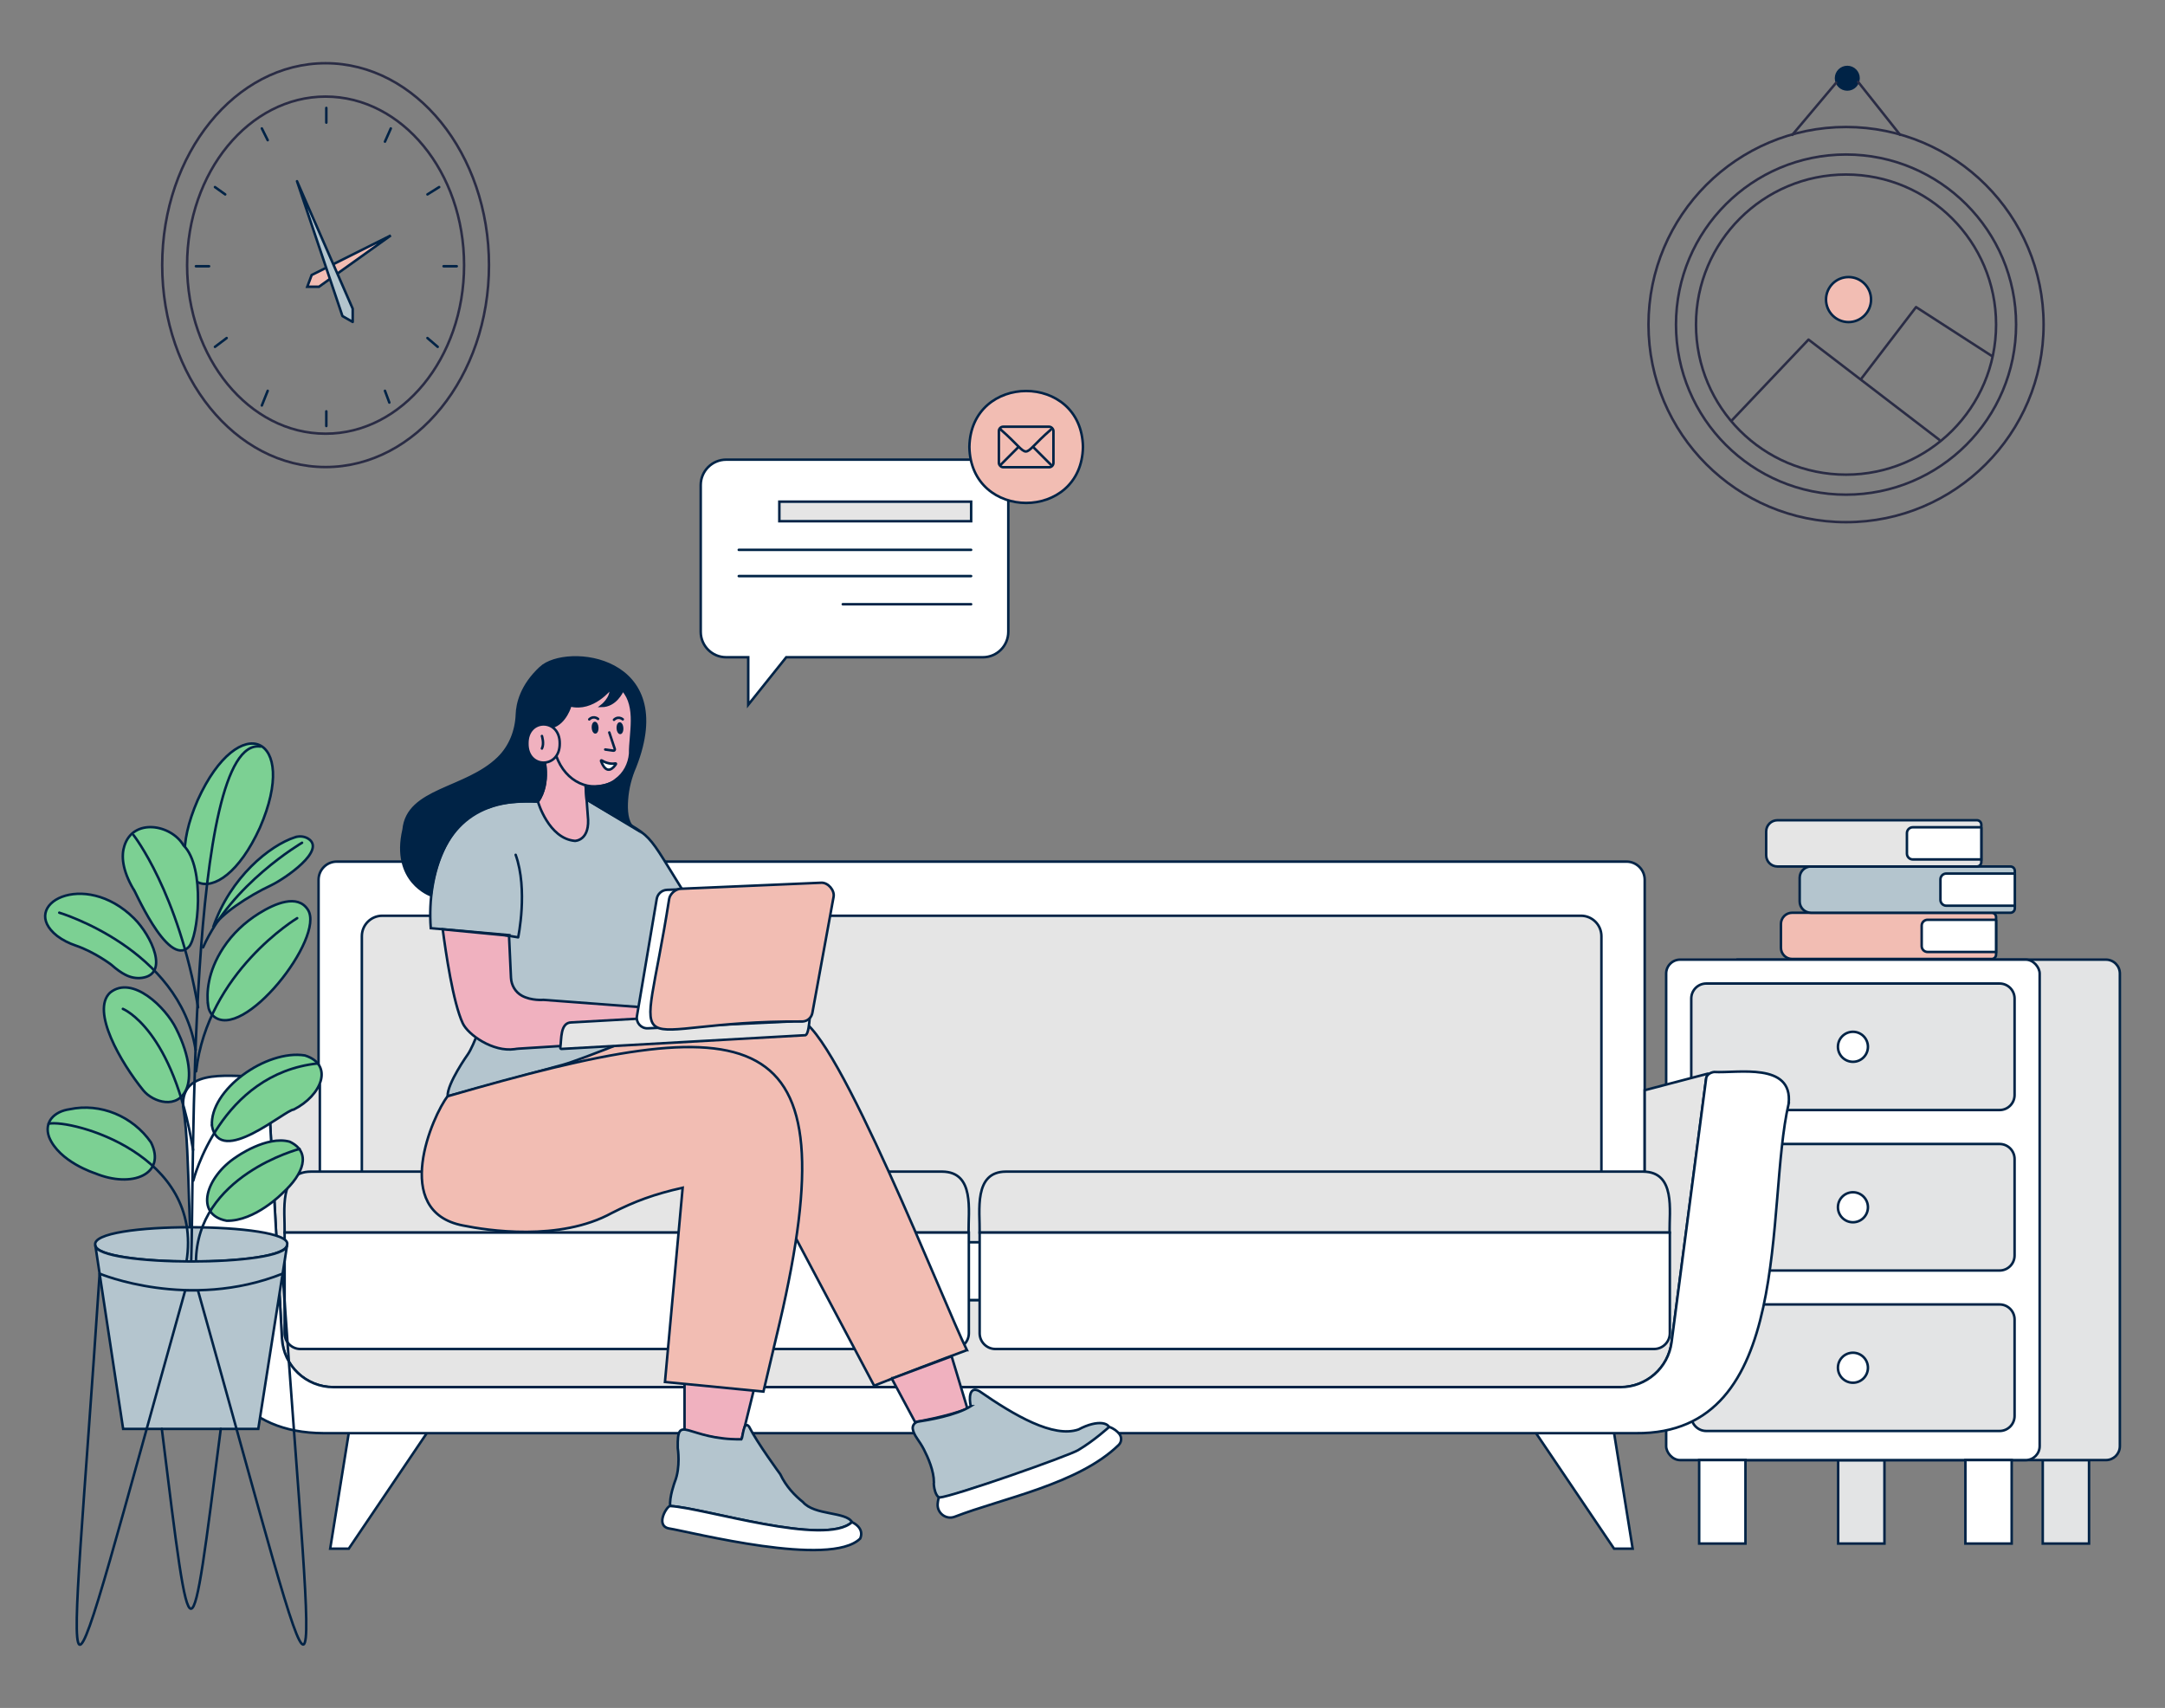 <?xml version="1.0" encoding="UTF-8"?>
<svg xmlns="http://www.w3.org/2000/svg" id="a" width="865.76" height="682.89" viewBox="0 0 865.76 682.89">
  <rect x="0" y="0" width="865.76" height="682.89" fill="#808080" stroke="none"/>
  <g>
    <path d="M393.04,183.78h-102.65c-5.62,0-10.18,4.56-10.18,10.18v58.65c0,5.62,4.56,10.18,10.18,10.18h8.82v19l15.2-19h78.62c5.62,0,10.18-4.56,10.18-10.18v-58.65c0-5.62-4.56-10.18-10.18-10.18Z" fill="#fff" stroke="#002346" stroke-miterlimit="10"></path>
    <g>
      <rect x="735.06" y="583.78" width="18.51" height="33.38" fill="#e3e4e5" stroke="#002346" stroke-miterlimit="10"></rect>
      <rect x="816.87" y="583.78" width="18.51" height="33.38" fill="#e3e4e5" stroke="#002346" stroke-miterlimit="10"></rect>
      <path d="M694.37,383.69h147.76c3.08,0,5.58,2.5,5.58,5.58v188.94c0,3.08-2.5,5.58-5.58,5.58h-147.76v-200.11Z" fill="#e3e4e5" stroke="#002346" stroke-miterlimit="10"></path>
      <rect x="666.28" y="383.69" width="149.36" height="200.11" rx="5.58" ry="5.58" fill="#fff" stroke="#002346" stroke-miterlimit="10"></rect>
      <rect x="679.48" y="583.78" width="18.51" height="33.38" fill="#fff" stroke="#002346" stroke-miterlimit="10"></rect>
      <rect x="785.94" y="583.78" width="18.51" height="33.38" fill="#fff" stroke="#002346" stroke-miterlimit="10"></rect>
      <g>
        <path d="M676.32,437.83v-38.59c0-3.31,2.69-6,6-6h117.29c3.31,0,6,2.69,6,6v38.59c0,3.31-2.69,6-6,6h-117.29c-3.31,0-6-2.69-6-6Z" fill="#e3e4e5" stroke="#002346" stroke-miterlimit="10"></path>
        <circle cx="740.97" cy="418.54" r="6" fill="#fff" stroke="#002346" stroke-miterlimit="10"></circle>
      </g>
      <g>
        <path d="M676.32,501.99v-38.59c0-3.31,2.69-6,6-6h117.29c3.31,0,6,2.69,6,6v38.59c0,3.31-2.69,6-6,6h-117.29c-3.31,0-6-2.69-6-6Z" fill="#e3e4e5" stroke="#002346" stroke-miterlimit="10"></path>
        <circle cx="740.97" cy="482.7" r="6" fill="#fff" stroke="#002346" stroke-miterlimit="10"></circle>
      </g>
      <g>
        <path d="M676.32,566.15v-38.59c0-3.31,2.69-6,6-6h117.29c3.31,0,6,2.69,6,6v38.59c0,3.31-2.69,6-6,6h-117.29c-3.31,0-6-2.69-6-6Z" fill="#e3e4e5" stroke="#002346" stroke-miterlimit="10"></path>
        <circle cx="740.97" cy="546.86" r="6" fill="#fff" stroke="#002346" stroke-miterlimit="10"></circle>
      </g>
    </g>
    <path d="M680.39,458.03c6.5-.09,6.5,10.11,0,10.01-6.49,.09-6.5-10.11,0-10.01Z" fill="#fff"></path>
    <path d="M680.39,526.57c6.5-.09,6.5,10.11,0,10.01-6.49,.09-6.5-10.11,0-10.01Z" fill="#fff"></path>
    <rect x="653.93" y="440.58" width="43.42" height="6.47" fill="#ecab73"></rect>
    <rect x="653.93" y="440.58" width="43.42" height="6.47" opacity=".2"></rect>
    <path d="M657.7,519.87H127.39v-168.09c0-4.02,3.26-7.28,7.28-7.28H650.42c4.02,0,7.28,3.26,7.28,7.28v168.09Z" fill="#fff" stroke="#002346" stroke-miterlimit="10"></path>
    <path d="M640.39,496.69H144.7v-122.37c0-4.52,3.66-8.18,8.18-8.18h479.33c4.52,0,8.18,3.66,8.18,8.18v122.37Z" fill="#e5e5e5" stroke="#002346" stroke-miterlimit="10"></path>
    <polygon points="139.91 570.21 132.04 619.2 139.47 619.2 172.27 570.65 139.91 570.21" fill="#fff" stroke="#002346" stroke-miterlimit="10"></polygon>
    <polygon points="645.01 570.21 652.88 619.2 645.44 619.2 612.64 570.65 645.01 570.21" fill="#fff" stroke="#002346" stroke-miterlimit="10"></polygon>
    <path d="M682.99,429.27c.18-.05,.31,.17,.18,.3-.49,.49-.83,1.15-.93,1.89l-13.79,105.23c-1.35,10.27-10.09,17.94-20.45,17.94H133.3c-10.94,0-19.99-8.56-20.57-19.49l-5.58-101.87c-.07-1.37-1.03-2.51-2.31-2.82l23.06,3.41v86.01H657.7v-83.97l25.29-6.63Z" fill="#e5e5e5" stroke="#002346" stroke-miterlimit="10"></path>
    <path d="M715.27,441.24c-9.52,41.05,2.73,132.41-61.08,131.79,0,0-524.74,0-524.74,0-65.5-.22-49.56-88.54-56.21-130.64-.93-16.22,20.94-11.46,30.79-12.08,1.68,.06,3.01,1.24,3.13,2.95,0,0,5.58,101.87,5.58,101.87,.59,10.93,9.63,19.49,20.57,19.49H648c10.36,0,19.1-7.68,20.45-17.94l13.79-105.23c.09-1.73,1.74-2.64,3.23-2.84,9.34,.56,31.53-4.03,29.8,12.63Z" fill="#fff" stroke="#002346" stroke-miterlimit="10"></path>
    <path d="M387.32,492.82H113.82c.16-8.58-2.52-24.34,10.5-24.37,0,0,252.5,0,252.5,0,13.02,.13,10.38,15.68,10.5,24.37Z" fill="#e5e5e5" stroke="#002346" stroke-miterlimit="10"></path>
    <path d="M381.12,539.37H120.13c-3.48,0-6.31-2.82-6.31-6.31v-40.23H387.43v40.23c0,3.48-2.82,6.31-6.31,6.31Z" fill="#fff" stroke="#002346" stroke-miterlimit="10"></path>
    <path d="M667.64,492.82H391.75c.16-8.58-2.52-24.34,10.5-24.37,0,0,254.89,0,254.89,0,13.02,.13,10.38,15.68,10.5,24.37Z" fill="#e5e5e5" stroke="#002346" stroke-miterlimit="10"></path>
    <path d="M661.44,539.37H398.06c-3.48,0-6.31-2.82-6.31-6.31v-40.23h276v40.23c0,3.48-2.82,6.31-6.31,6.31Z" fill="#fff" stroke="#002346" stroke-miterlimit="10"></path>
    <path d="M387.65,178.71c.51,29.84,44.9,29.84,45.41,0-.51-29.84-44.9-29.84-45.41,0Z" fill="#f2bdb3" stroke="#002346" stroke-miterlimit="10"></path>
    <rect x="311.65" y="200.58" width="76.7" height="7.82" fill="#e5e5e5" stroke="#002346" stroke-miterlimit="10"></rect>
    <line x1="388.34" y1="219.85" x2="295.43" y2="219.85" fill="none" stroke="#002346" stroke-linecap="round" stroke-linejoin="round"></line>
    <line x1="388.34" y1="230.34" x2="295.43" y2="230.34" fill="none" stroke="#002346" stroke-linecap="round" stroke-linejoin="round"></line>
    <line x1="388.34" y1="241.59" x2="337.02" y2="241.59" fill="none" stroke="#002346" stroke-linecap="round" stroke-linejoin="round"></line>
    <path d="M386.65,539.83c-9.05,3.47-27.95,10.72-37.09,14.22l-35.44-66.78-5.69-3.93-84.52-58.39,5.71-22.32c22.2,2.54,67.6,4.85,90.06,5.05,14.76,3.43,58.22,114.73,66.98,132.15Z" fill="#fff"></path>
    <path d="M386.65,539.83c-9.31,3.39-27.92,10.51-37.09,14.22l-35.44-66.78-5.69-3.93-84.52-58.39,5.71-22.32c22.2,2.54,67.6,4.85,90.06,5.05,14.76,3.43,58.22,114.73,66.98,132.15Z" fill="#f2bdb3" stroke="#002346" stroke-miterlimit="10"></path>
    <path d="M272.99,355.95v51.04c-6.88,3.13-40.69,16.77-47.84,18.72-25.94,7.08-46.16,12.61-46.16,12.61-.2-5.12,8.08-16.75,8.08-16.75,4.98-7.16,15.54-44.18,16.55-47.68l-31.36-2.77c-1.73-23.07,7.66-44.61,23.39-48.39,6.73-3.01,19.47-2.21,19.47-2.21l19.09-1.14c28.81,17.68,21.43,8.62,38.79,36.57Z" fill="#b4c5ce" stroke="#002346" stroke-miterlimit="10"></path>
    <path d="M256.47,402.7v13.5l-49.06,3.08c-.56,.03-1.11,.12-1.66,.2-8.59,1.22-18.54-5.7-20.7-10.33-3.9-8.35-6.81-28.52-8.01-37.58l26.39,2.53c.07,0,.13,.07,.13,.14l.77,16.68c.14,2.98,1.74,5.75,4.35,7.19,3.84,2.1,8.63,1.66,8.63,1.66l39.17,2.94Z" fill="#f0b1bf" stroke="#002346" stroke-miterlimit="10"></path>
    <path d="M321.82,413.92l-97.29,5.47c-.28,.02-.51-.23-.47-.5,.52-3.35-.14-10.09,4.48-10.1,0,0,95.71-5.39,95.71-5.39-.51,.99-.44,10.84-2.44,10.53Z" fill="#e5e5e5" stroke="#002346" stroke-miterlimit="10"></path>
    <path d="M315.96,408.43l-56.91,2.72c-2.68,.13-4.79-2.25-4.34-4.89l7.91-46.84c.34-2.04,2.07-3.56,4.14-3.63l57.32-2.14c2.68-.1,4.77,2.31,4.29,4.95l-8.48,46.4c-.35,1.92-1.98,3.35-3.93,3.44Z" fill="#fff" stroke="#002346" stroke-miterlimit="10"></path>
    <path d="M301.92,385.54c.09,8.69-10.47,8.69-10.38,0-.09-8.69,10.47-8.69,10.38,0Z" fill="none" stroke="#ec1c24" stroke-miterlimit="10" stroke-width=".25"></path>
    <path d="M356.61,551.21l9.33,17.37s12.88-2.15,20.92-5.36l-6.32-20.94-23.94,8.94Z" fill="#f0b1bf" stroke="#002346" stroke-miterlimit="10"></path>
    <path d="M273.74,551.23v20.5s12.57,4.29,22.76,4.02l5.37-21.77-28.13-2.75Z" fill="#f0b1bf" stroke="#002346" stroke-miterlimit="10"></path>
    <path d="M340.71,608.59c-10.91,9.84-58.79-5.65-72.69-6.42-.45-3.47,1.81-9.65,1.81-9.65,2.42-5.89,1.2-13.56,1.2-13.56-.28-14.46,3.57-3.18,25.48-3.49,.57-.76,.79-7.72,2.99-5.13,3.29,6.56,12.51,19.09,12.51,19.09,2.31,4.92,5.88,8.6,9.05,11.11,4.67,5.47,17.24,3.78,19.66,8.06Z" fill="#b4c5ce" stroke="#002346" stroke-miterlimit="10"></path>
    <path d="M343.95,615.19c-11.97,11.7-67.1-2.55-76.65-4.11-5.34-1.29-.5-9.12,.72-8.92,13.22,.67,62.11,16.29,72.69,6.42,5.45,2.76,3.24,6.6,3.24,6.6Z" fill="#fff" stroke="#002346" stroke-miterlimit="10"></path>
    <path d="M391.99,600.95c-1.68,3.87-9.66,2.73-13.32,3.25-1.3-3.64,.4-7.6,.4-7.6,3.97,1.82,11.77,.88,12.92,4.35Z" fill="#fff" opacity=".2"></path>
    <path d="M217.36,302.41s3.02,10.56-2.24,18.11c0,0,4.23,14.79,14.79,15.69,0,0,6.34,0,5.13-10.26l-1.21-16.6-10-12.07-6.47,5.13Z" fill="#f0b1bf" stroke="#002346" stroke-miterlimit="10"></path>
    <path d="M254.66,292.41c.34,29.42-33.5,29.44-33.86,0,.43-29.33,33.43-29.33,33.86,0Z" fill="#f0b1bf" stroke="#002346" stroke-miterlimit="10"></path>
    <path d="M216.18,266.95c10.32-9.57,55.27-4.72,37.75,39.74-1.81,4.14-2.92,8.58-3.24,13.09-.31,4.25,.03,8.76,2.31,10.93-4.49-2.72-13.99-8.43-18.44-11.06l-.35-5.16c0-.1,.09-.19,.19-.15,1.41,.49,9.01,.29,11.85-2.57,3.38-2.42,5.4-6.33,5.74-10.46-.09-7.77,3.06-18.59-2.94-25.47-.35,.79-2.92,6.39-8.5,6.42,0,0,4.23-3.24,3.62-7.01,0,0-7.01,9.05-16.07,6.79,0,0-1.92,7.01-7.3,8.6-.47,1.61-2.98,10.17-3.44,11.77,0,0,3.12,10.41-2.24,18.12-23.87-1.66-39.32,9.82-42.85,37.41,0,0-15.7-5.43-10.87-26.25,1.58-16.35,24.85-15.9,37.89-28.6,4.7-4.57,7.17-10.91,7.41-17.46,.15-4.26,1.74-11.5,9.48-18.68Z" fill="#002346" stroke="#002346" stroke-miterlimit="10"></path>
    <path d="M223.83,297.28c.12,10.19-13.05,10.19-12.93,0-.12-10.19,13.05-10.19,12.93,0Z" fill="#f0b1bf" stroke="#002346" stroke-miterlimit="10"></path>
    <path d="M311.81,528.79c-1.18,5.06-6.52,27.61-6.52,27.61l-39.38-3.84,7.08-77.67c-11.58,2.6-19.24,5.49-28.28,10.08-20.95,11.53-50.05,6.97-59.54,5.03-29.11-5.55-12.06-44.19-6.18-51.67,123.19-35.72,161.33-32.16,132.82,90.47Z" fill="#f2bdb3" stroke="#002346" stroke-miterlimit="10"></path>
    <path d="M320.93,408.43c-73.49-.46-64.55,22.65-53.34-49.02,.34-2.04,2.55-3.98,4.62-4.05l56.24-2.42c2.68-.1,5.38,3.01,4.89,5.65l-8.48,46.4c-.35,1.92-1.98,3.35-3.93,3.44Z" fill="#f2bdb3" stroke="#002346" stroke-miterlimit="10"></path>
    <g>
      <rect x="399.44" y="170.61" width="21.82" height="16.2" rx="1.73" ry="1.73" fill="none" stroke="#002346" stroke-linecap="round" stroke-linejoin="round"></rect>
      <path d="M400.21,171.78c13.33,11.67,6.7,11.61,20,0" fill="none" stroke="#002346" stroke-linecap="round" stroke-linejoin="round"></path>
      <line x1="407.21" y1="178.78" x2="400.21" y2="185.78" fill="none" stroke="#002346" stroke-linecap="round" stroke-linejoin="round"></line>
      <line x1="413.21" y1="178.78" x2="420.21" y2="185.78" fill="none" stroke="#002346" stroke-linecap="round" stroke-linejoin="round"></line>
    </g>
    <g>
      <path d="M114.85,497.54c.05,9.35-76.21,8.85-76.74,.36-2.55-9.8,78.49-9.29,76.74-.36Z" fill="#b4c5ce" stroke="#002346" stroke-miterlimit="10"></path>
      <path d="M103.95,330.89c-16.59,36.49-40.85,25.69-24.86-11.06,16.58-36.49,40.85-25.69,24.86,11.06Z" fill="#7cd093" stroke="#002346" stroke-miterlimit="10"></path>
      <path d="M90.63,488.09c-13.12-2.46-8.21-17.64,3.84-25.49,0,0,12.17-8.69,21.39-6.11,8.85,4.24,5.5,12.95-2.83,20.52,0,0-11.02,11.33-22.4,11.08Z" fill="#7cd093" stroke="#002346" stroke-miterlimit="10"></path>
      <path d="M60.36,456.74c6.31,12.62-7.41,18.57-22.39,12.36,0,0-14.31-4.51-18.33-14.45-2.16-5.97,1.95-10.24,8.16-11.13,12.44-2.64,25.29,2.81,32.56,13.22Z" fill="#7cd093" stroke="#002346" stroke-miterlimit="10"></path>
      <path d="M84.76,450.18c-1.01-14.35,21.65-30.67,37.17-28.18,11.74,3.74,6.62,16.06-4.48,21.63-3.36,.06-29.52,23.22-32.7,6.55Z" fill="#7cd093" stroke="#002346" stroke-miterlimit="10"></path>
      <path d="M44,396.9c-7.72,7.3,4.36,28.03,13.3,39.05,3.91,4.83,13.91,7.83,17.35-.76,1.62-4.04,1.66-12.29-4.23-23.94-4.06-8.29-17.44-21.61-26.42-14.35Z" fill="#7cd093" stroke="#002346" stroke-miterlimit="10"></path>
      <path d="M50.12,389.75c-1.68-.88-3.55-2.19-5.61-4.03,0,0-6.57-5.04-14.28-7.68-2.65-.9-5.18-2.15-7.4-3.84-15.72-12.43,10.76-26.94,30.81-6.98,6.95,6.92,14.1,22.27,3.14,23.75-2.28,.31-4.61-.16-6.65-1.23Z" fill="#7cd093" stroke="#002346" stroke-miterlimit="10"></path>
      <path d="M49.74,338.17c-1.23,3.86-.98,9.51,3.66,17.43-.5-2.16,13.48,31.71,22.09,23,3.69-3.6,6.82-31.79-2.1-40.59-4.99-8.46-20.1-10.99-23.64,.15Z" fill="#7cd093" stroke="#002346" stroke-miterlimit="10"></path>
      <path d="M117.95,334.76c-10.07,3.31-25.78,15.86-32.74,36.03,2.76-5,13.94-12.51,23.25-16.84,5.62-2.72,22.25-14.11,14.71-18.67-1.56-.94-3.49-1.08-5.22-.51Z" fill="#7cd093" stroke="#002346" stroke-miterlimit="10"></path>
      <path d="M83.23,402.15c-.66-4.97-.35-13.46,6.1-23.25,3.65-5.53,8.53-10.13,14.15-13.64,6.48-4.05,15.52-7.93,19.64-1.52,7.08,11.01-26.06,53.31-37.9,42.41-1.13-1.04-1.79-2.49-2-4.01Z" fill="#7cd093" stroke="#002346" stroke-miterlimit="10"></path>
      <path d="M104.19,298.5c-29.33-4.36-26.48,173.23-27.74,206.12" fill="none" stroke="#002346" stroke-linecap="round" stroke-linejoin="round"></path>
      <path d="M119.79,459.38s-41.32,10.64-41.42,45.24" fill="none" stroke="#002346" stroke-linecap="round" stroke-linejoin="round"></path>
      <path d="M19.45,449.29c8.91-1.87,62.19,12.02,55.09,55.33" fill="none" stroke="#002346" stroke-linecap="round" stroke-linejoin="round"></path>
      <path d="M77.3,472.05s10.69-42.74,49.87-46.87" fill="none" stroke="#002346" stroke-linecap="round" stroke-linejoin="round"></path>
      <path d="M49.13,403.38s20.15,7.97,28.08,56.4" fill="none" stroke="#002346" stroke-linecap="round" stroke-linejoin="round"></path>
      <path d="M118.84,367.11s-35.86,21.5-40.41,61.24" fill="none" stroke="#002346" stroke-linecap="round" stroke-linejoin="round"></path>
      <path d="M23.7,364.92s48.12,14.34,54.52,54.87" fill="none" stroke="#002346" stroke-linecap="round" stroke-linejoin="round"></path>
      <path d="M53.4,333.9s17.93,22.78,25.81,68.88" fill="none" stroke="#002346" stroke-linecap="round" stroke-linejoin="round"></path>
      <path d="M120.79,336.96s-28.39,16.59-39.57,41.82" fill="none" stroke="#002346" stroke-linecap="round" stroke-linejoin="round"></path>
      <path d="M114.79,497.94l-11.51,73.38H49.24l-11.12-73.39c.57,8.6,76.07,8.59,76.67,0Z" fill="#b4c5ce" stroke="#002346" stroke-miterlimit="10"></path>
      <path d="M39.84,509.25s35.6,14.93,73.18,0c13.49,194.21,20.09,198.91-33.86,6.69h-5.1c-54.64,195.13-46.85,184.69-34.22-6.69Z" fill="none" stroke="#002346" stroke-linecap="round" stroke-linejoin="round"></path>
      <path d="M64.71,571.32c11.92,96.56,11.37,95.16,23.57,0" fill="none" stroke="#002346" stroke-linecap="round" stroke-linejoin="round"></path>
    </g>
    <ellipse cx="237.95" cy="290.96" rx=".87" ry="1.89" transform="translate(-16.96 14.74) rotate(-3.43)" fill="#002346" stroke="#002346" stroke-miterlimit="10"></ellipse>
    <ellipse cx="247.9" cy="291.18" rx=".87" ry="1.89" transform="translate(-16.96 15.33) rotate(-3.43)" fill="#002346" stroke="#002346" stroke-miterlimit="10"></ellipse>
    <path d="M243.65,292.87l2.21,6.63c.09,.36-.22,.69-.58,.64l-3.26-.47" fill="none" stroke="#002346" stroke-linecap="round" stroke-linejoin="round"></path>
    <path d="M235.64,287.63s1.53-1.7,3.51-.18" fill="none" stroke="#002346" stroke-linecap="round" stroke-linejoin="round"></path>
    <path d="M245.53,287.79s1.53-1.7,3.51-.18" fill="none" stroke="#002346" stroke-linecap="round" stroke-linejoin="round"></path>
    <path d="M240.61,304.03c.93,.58,3.07,1.66,5.48,1.21,.17-.03,.31,.14,.21,.29-.83,1.28-3.65,4.88-5.97-1.26-.07-.17,.13-.34,.28-.24Z" fill="#fff" stroke="#002346" stroke-miterlimit="10"></path>
    <g>
      <path d="M798.21,366.69v14.98c0,.97-.79,1.76-1.76,1.76h-79.78c-2.49,0-4.5-2.02-4.5-4.5v-9.49c0-2.49,2.02-4.5,4.5-4.5h79.78c.97,0,1.76,.79,1.76,1.76Z" fill="#f2bdb3" stroke="#002346" stroke-miterlimit="10"></path>
      <path d="M798.21,367.75v12.87h-27.41c-1.29,0-2.34-1.05-2.34-2.34v-8.18c0-1.29,1.05-2.34,2.34-2.34h27.41Z" fill="#fff" stroke="#002346" stroke-miterlimit="10"></path>
    </g>
    <g>
      <path d="M805.71,348.2v14.98c0,.97-.79,1.76-1.76,1.76h-79.78c-2.49,0-4.5-2.02-4.5-4.5v-9.49c0-2.49,2.02-4.5,4.5-4.5h79.78c.97,0,1.76,.79,1.76,1.76Z" fill="#b4c5ce" stroke="#002346" stroke-miterlimit="10"></path>
      <path d="M805.71,349.26v12.87h-27.41c-1.29,0-2.34-1.05-2.34-2.34v-8.18c0-1.29,1.05-2.34,2.34-2.34h27.41Z" fill="#fff" stroke="#002346" stroke-miterlimit="10"></path>
    </g>
    <g>
      <path d="M792.31,329.71v14.98c0,.97-.79,1.76-1.76,1.76h-79.78c-2.49,0-4.5-2.02-4.5-4.5v-9.49c0-2.49,2.02-4.5,4.5-4.5h79.78c.97,0,1.76,.79,1.76,1.76Z" fill="#e5e5e5" stroke="#002346" stroke-miterlimit="10"></path>
      <path d="M792.31,330.76v12.87h-27.41c-1.29,0-2.34-1.05-2.34-2.34v-8.18c0-1.29,1.05-2.34,2.34-2.34h27.41Z" fill="#fff" stroke="#002346" stroke-miterlimit="10"></path>
    </g>
    <path d="M388.18,562.25c-.67-3.14-.66-8.13,3.36-6.09,14.2,9.84,29.68,18.87,39.76,15.39,7.74-4.16,13.38-2.78,12.24,.79-2.33,2.46-5.89,4.86-9.01,6.72h-.01c.29,2.08-53.97,18.61-57.05,19.79-3.69,1.51-4.25-5.88-4.01-6.18,0-4.56-2.33-9.89-4.01-13.14-.77-1.49-1.68-2.9-2.64-4.27-1.18-1.69-1.68-2.99-1.81-3.97-.2-1.4,.85-2.68,2.25-2.89,3.82-.56,15.15-2.47,20.94-6.15Z" fill="#b4c5ce" stroke="#002346" stroke-miterlimit="10"></path>
    <path d="M431.21,579.78c-4.01,2.37-49.96,18.58-55.62,18.98-.15,.14-.23,.21-.23,.21,0,0-.3,1-.4,2.34-.28,3.69,3.39,6.46,6.84,5.12,19.02-7.35,49.44-13,65.53-28.67,1.22-1.19,1.33-3.11,.27-4.44-.83-1.04-2.11-2.14-4.04-2.8,0,0-6.03,5.51-12.34,9.24Z" fill="#fff" stroke="#002346" stroke-miterlimit="10"></path>
    <path d="M201.21,373.78l6,1s4-19-1-33" fill="none" stroke="#002346" stroke-linecap="round" stroke-linejoin="round"></path>
    <path d="M216.71,294.28s1,3,0,5" fill="none" stroke="#002346" stroke-linecap="round" stroke-linejoin="round"></path>
  </g>
  <circle cx="738.21" cy="129.78" r="79" fill="none" stroke="#2a2c45" stroke-linecap="round" stroke-linejoin="round"></circle>
  <circle cx="738.21" cy="129.78" r="68" fill="none" stroke="#2a2c45" stroke-linecap="round" stroke-linejoin="round"></circle>
  <circle cx="738.21" cy="129.78" r="60" fill="none" stroke="#2a2c45" stroke-linecap="round" stroke-linejoin="round"></circle>
  <circle cx="738.71" cy="31.28" r="4.5" fill="#002346" stroke="#002346" stroke-miterlimit="10"></circle>
  <line x1="734.26" y1="33.09" x2="716.72" y2="53.92" fill="none" stroke="#2a2c45" stroke-linecap="round" stroke-linejoin="round"></line>
  <line x1="743.03" y1="32.73" x2="759.84" y2="53.92" fill="none" stroke="#2a2c45" stroke-linecap="round" stroke-linejoin="round"></line>
  <polyline points="692.49 168.14 723.21 135.78 775.48 175.81" fill="none" stroke="#2a2c45" stroke-linecap="round" stroke-linejoin="round"></polyline>
  <polyline points="744.36 151.36 766.21 122.78 796.71 142.46" fill="none" stroke="#2a2c45" stroke-linecap="round" stroke-linejoin="round"></polyline>
  <circle cx="739.21" cy="119.78" r="9" fill="#f2bdb3" stroke="#002346" stroke-miterlimit="10"></circle>
  <ellipse cx="130.2" cy="106.01" rx="65.34" ry="80.73" fill="none" stroke="#2a2c45" stroke-linecap="round" stroke-linejoin="round"></ellipse>
  <ellipse cx="130.2" cy="106.01" rx="55.38" ry="67.39" fill="none" stroke="#2a2c45" stroke-linecap="round" stroke-linejoin="round"></ellipse>
  <line x1="130.49" y1="49.02" x2="130.49" y2="43.16" fill="none" stroke="#002346" stroke-linecap="round" stroke-linejoin="round"></line>
  <line x1="153.94" y1="56.63" x2="156.28" y2="51.36" fill="none" stroke="#002346" stroke-linecap="round" stroke-linejoin="round"></line>
  <line x1="170.93" y1="77.73" x2="175.62" y2="74.8" fill="none" stroke="#002346" stroke-linecap="round" stroke-linejoin="round"></line>
  <line x1="177.38" y1="106.45" x2="182.65" y2="106.45" fill="none" stroke="#002346" stroke-linecap="round" stroke-linejoin="round"></line>
  <line x1="170.93" y1="135.16" x2="175.03" y2="138.68" fill="none" stroke="#002346" stroke-linecap="round" stroke-linejoin="round"></line>
  <line x1="153.94" y1="156.26" x2="155.69" y2="160.95" fill="none" stroke="#002346" stroke-linecap="round" stroke-linejoin="round"></line>
  <line x1="130.49" y1="164.47" x2="130.49" y2="170.33" fill="none" stroke="#002346" stroke-linecap="round" stroke-linejoin="round"></line>
  <line x1="107.05" y1="156.26" x2="104.71" y2="162.12" fill="none" stroke="#002346" stroke-linecap="round" stroke-linejoin="round"></line>
  <line x1="90.64" y1="135.16" x2="85.96" y2="138.68" fill="none" stroke="#002346" stroke-linecap="round" stroke-linejoin="round"></line>
  <line x1="78.34" y1="106.45" x2="83.61" y2="106.45" fill="none" stroke="#002346" stroke-linecap="round" stroke-linejoin="round"></line>
  <line x1="90.06" y1="77.73" x2="85.96" y2="74.8" fill="none" stroke="#002346" stroke-linecap="round" stroke-linejoin="round"></line>
  <line x1="104.71" y1="51.36" x2="107.05" y2="56.05" fill="none" stroke="#002346" stroke-linecap="round" stroke-linejoin="round"></line>
  <polygon points="124.63 109.96 122.88 114.65 127.56 114.65 156.28 94.14 124.63 109.96" fill="#f2bdb3" stroke="#002346" stroke-miterlimit="10"></polygon>
  <polygon points="118.77 72.46 136.94 126.37 141.04 128.72 141.04 123.44 118.77 72.46" fill="#b4c5ce" stroke="#002346" stroke-linecap="round" stroke-linejoin="round"></polygon>
</svg>
